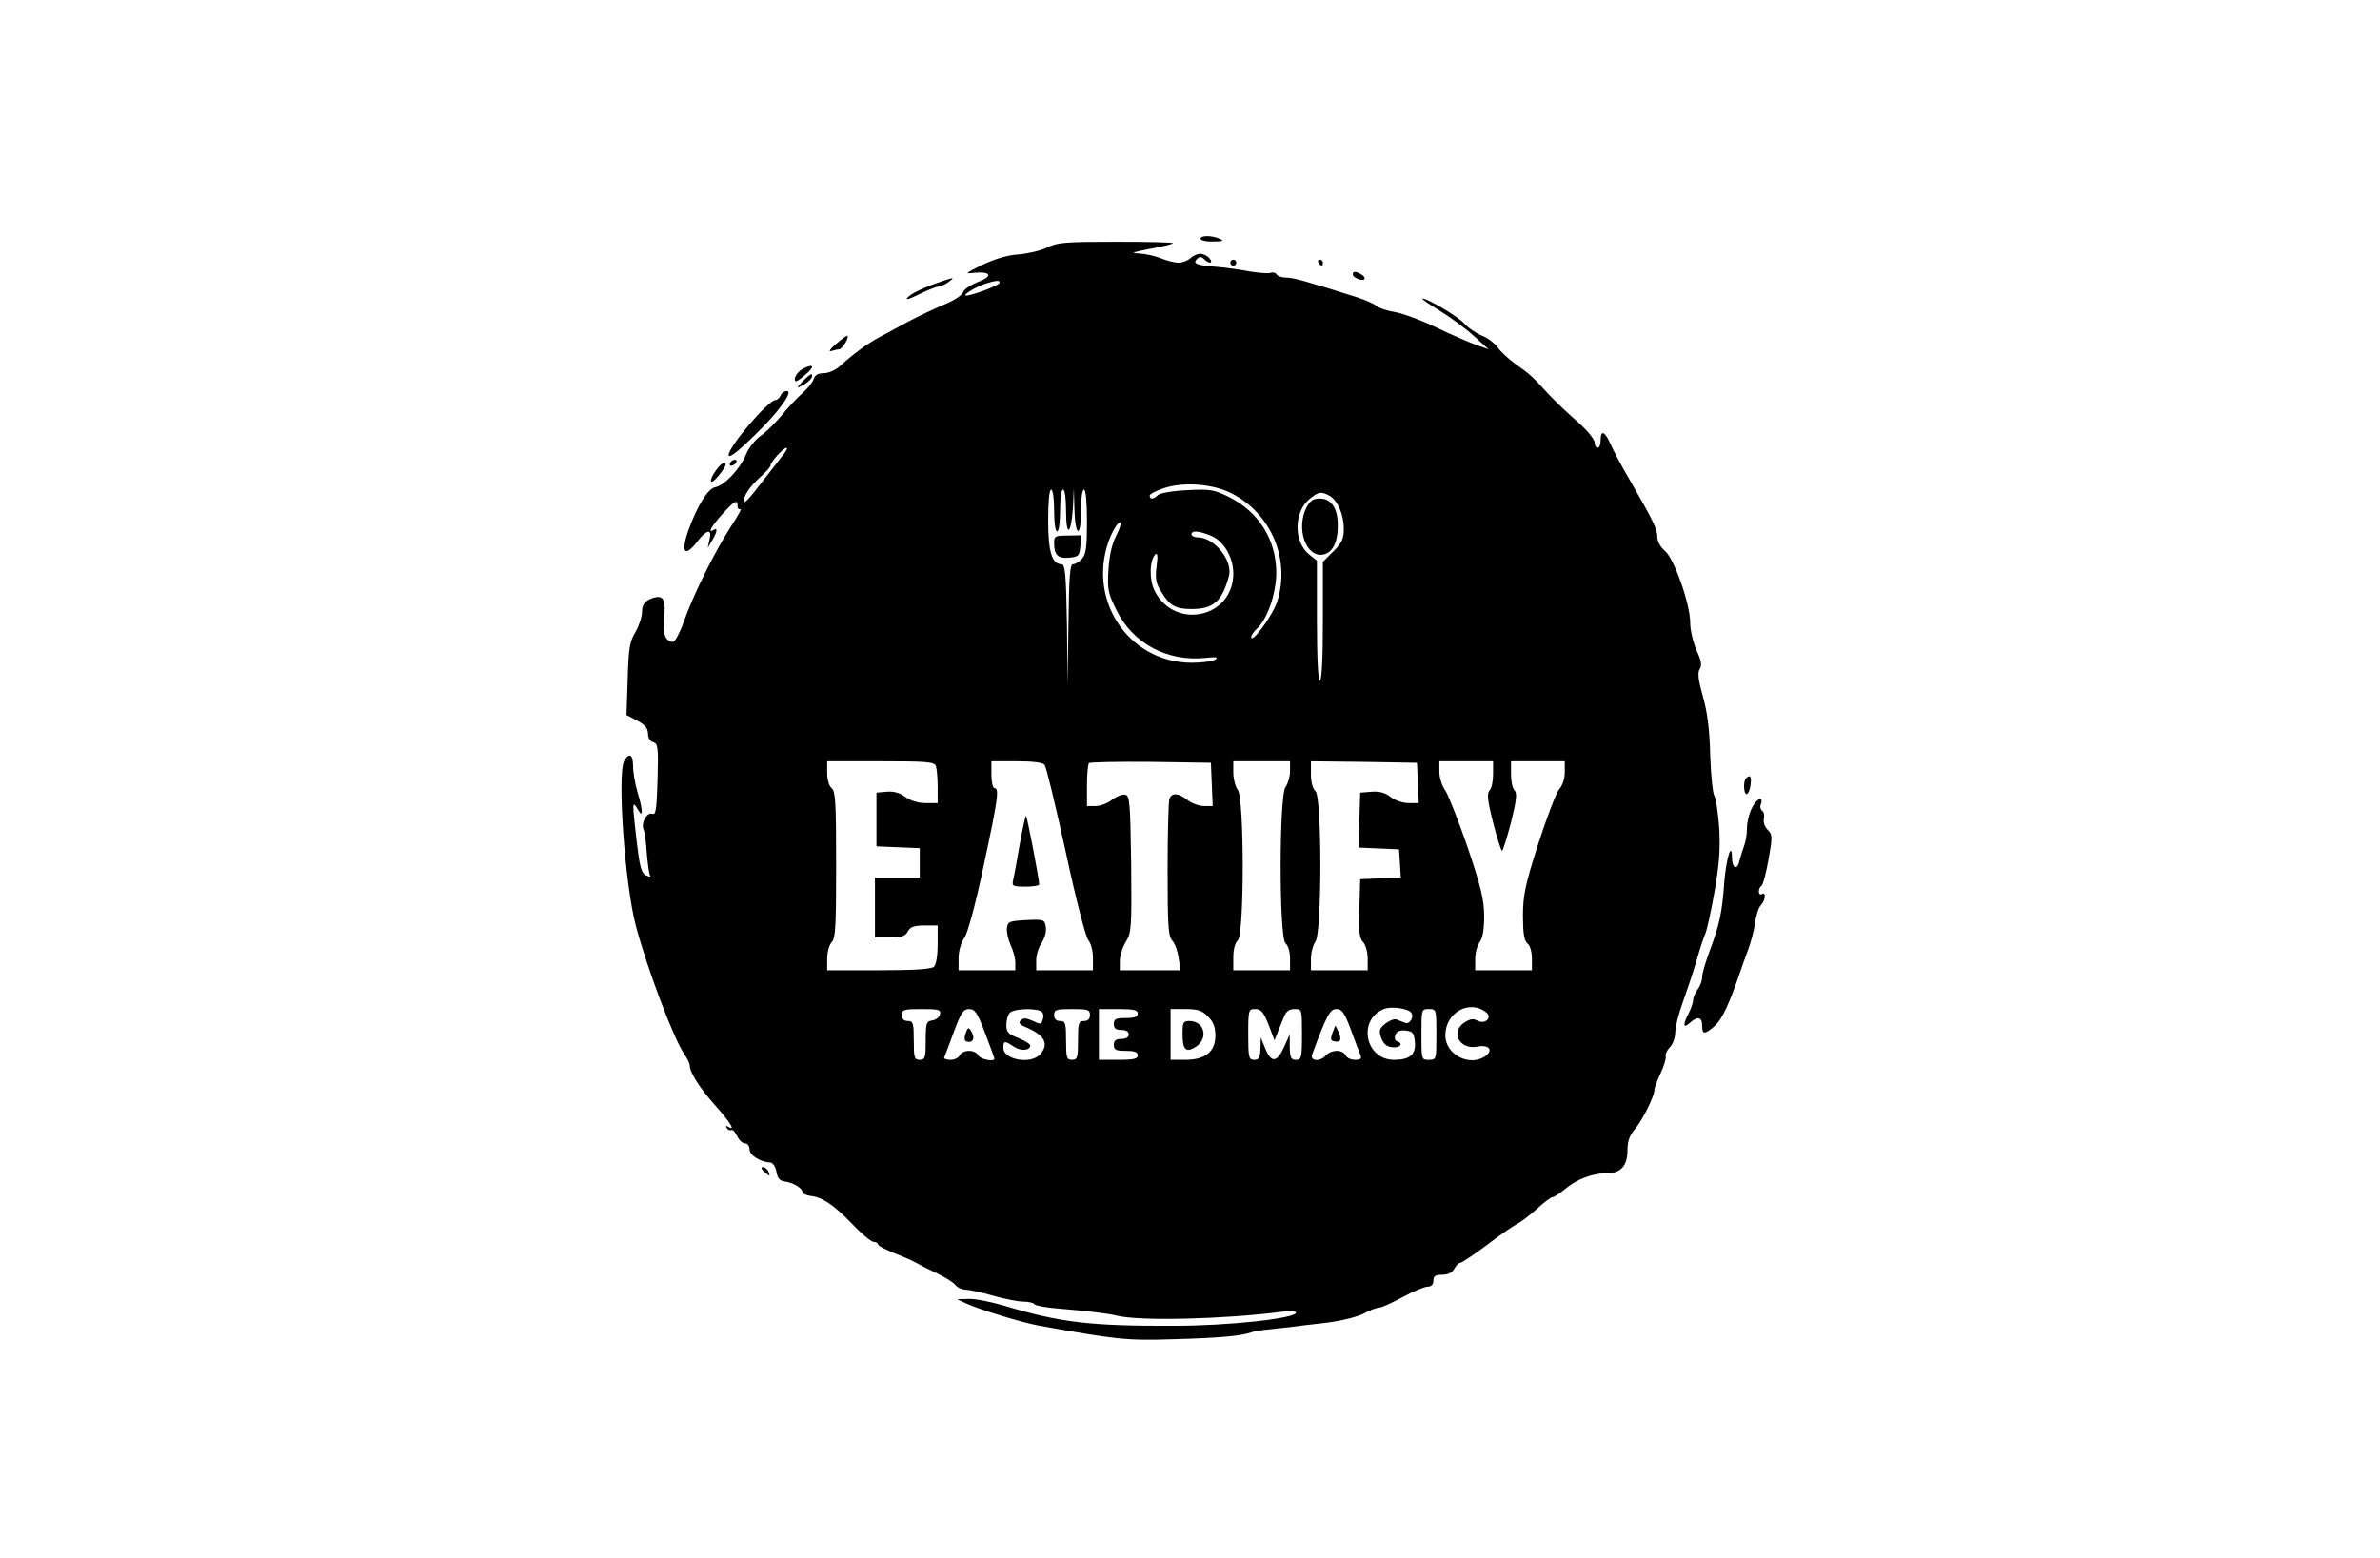 <?xml version="1.0" standalone="no"?>
<!DOCTYPE svg PUBLIC "-//W3C//DTD SVG 20010904//EN"
 "http://www.w3.org/TR/2001/REC-SVG-20010904/DTD/svg10.dtd">
<svg version="1.0" xmlns="http://www.w3.org/2000/svg"
 width="797pt" height="522pt" viewBox="0 0 797 522"
 preserveAspectRatio="xMidYMid meet">

<g transform="translate(0,522) scale(0.1,-0.1)"
fill="#000000" stroke="none">
<path d="M4020 4420 c0 -5 19 -10 43 -9 32 0 37 2 22 9 -28 12 -65 12 -65 0z"/>
<path d="M3507 4391 c-20 -10 -62 -20 -94 -23 -37 -2 -81 -15 -123 -35 -57
-28 -61 -31 -30 -27 58 6 67 -11 16 -30 -25 -10 -48 -25 -51 -35 -3 -10 -31
-28 -63 -41 -31 -13 -86 -39 -122 -58 -36 -20 -80 -43 -98 -53 -36 -19 -89
-58 -129 -95 -14 -13 -38 -24 -54 -24 -19 0 -30 -6 -34 -19 -3 -11 -20 -32
-38 -48 -18 -16 -49 -49 -70 -75 -21 -25 -52 -56 -70 -68 -18 -13 -41 -41 -50
-65 -20 -47 -72 -102 -102 -107 -24 -4 -60 -62 -90 -145 -26 -74 -12 -92 30
-37 32 41 50 44 41 7 l-6 -28 15 25 c17 29 19 44 5 35 -22 -13 -8 12 29 53 41
45 51 51 51 26 0 -8 5 -12 10 -9 6 4 -10 -25 -35 -63 -53 -83 -124 -225 -156
-317 -13 -36 -29 -65 -35 -65 -26 0 -37 30 -30 85 7 62 -5 77 -50 57 -17 -9
-24 -20 -24 -41 0 -17 -10 -47 -22 -68 -20 -33 -23 -55 -26 -158 l-4 -120 36
-19 c26 -14 36 -26 36 -44 0 -14 7 -26 18 -28 15 -5 17 -18 14 -125 -3 -100
-6 -120 -17 -115 -18 7 -39 -30 -30 -52 4 -9 9 -46 11 -81 3 -36 8 -69 11 -74
3 -5 -3 -4 -14 1 -16 9 -21 30 -31 114 -15 129 -15 139 3 108 19 -34 19 -7 0
56 -8 27 -15 66 -15 87 0 40 -13 48 -30 18 -23 -45 2 -410 39 -551 37 -141
127 -380 163 -432 10 -14 18 -31 18 -38 0 -23 35 -77 86 -134 50 -56 69 -87
42 -70 -7 4 -8 3 -4 -5 4 -6 11 -9 15 -6 5 2 13 -7 19 -20 7 -14 18 -25 27
-25 8 0 15 -9 15 -20 0 -20 37 -43 70 -44 8 -1 17 -14 20 -31 4 -22 11 -31 30
-33 27 -4 57 -22 58 -36 1 -5 13 -10 26 -12 40 -4 78 -30 139 -93 32 -34 65
-61 73 -61 8 0 14 -4 14 -8 0 -5 26 -18 58 -31 31 -12 64 -27 72 -32 8 -5 38
-20 65 -33 28 -13 57 -31 64 -40 7 -9 23 -16 35 -16 11 0 53 -9 91 -20 39 -11
84 -20 102 -20 17 0 34 -4 37 -9 3 -4 38 -11 78 -14 106 -9 170 -17 198 -24
79 -19 357 -12 553 13 26 3 47 2 47 -3 0 -19 -224 -44 -410 -44 -276 -1 -381
11 -566 67 -44 13 -98 24 -120 23 l-39 -1 30 -14 c43 -20 187 -64 242 -74 261
-47 295 -51 451 -46 151 4 230 11 262 23 8 3 31 7 50 9 19 2 53 6 75 8 22 3
78 10 125 15 49 6 102 19 125 30 21 12 46 21 54 21 8 0 43 16 78 35 35 19 73
35 83 35 13 0 20 7 20 20 0 16 7 20 30 20 19 0 33 7 40 20 6 11 15 20 20 20 5
0 44 26 87 58 43 33 89 65 103 72 14 7 44 30 67 51 24 22 47 39 52 39 5 0 24
12 42 27 39 33 91 53 140 53 47 0 69 25 69 78 0 29 7 49 25 70 26 31 64 108
65 130 0 7 9 32 21 57 11 24 19 50 17 57 -2 6 4 20 14 30 10 10 18 33 18 51 0
17 12 64 26 102 14 39 35 102 46 140 11 39 24 77 28 86 5 9 19 72 31 140 17
97 20 144 16 218 -4 51 -11 99 -16 105 -5 6 -12 68 -14 136 -2 88 -10 147 -25
199 -15 54 -18 78 -10 90 8 13 5 29 -11 63 -11 26 -21 67 -21 92 0 63 -54 216
-85 241 -15 13 -25 31 -25 46 0 27 -15 57 -94 194 -26 44 -54 97 -63 118 -19
43 -33 48 -33 12 0 -14 -4 -25 -10 -25 -5 0 -10 8 -10 18 0 10 -25 41 -56 68
-31 27 -73 67 -93 88 -62 67 -65 71 -114 105 -26 19 -54 45 -62 58 -9 12 -31
30 -51 38 -20 8 -48 27 -62 43 -25 25 -121 82 -139 82 -5 0 21 -18 57 -40 36
-22 88 -60 115 -85 l50 -45 -40 14 c-22 8 -83 34 -135 59 -52 25 -115 48 -140
52 -25 4 -52 13 -60 20 -8 7 -37 20 -65 29 -168 53 -213 66 -237 66 -15 0 -30
5 -33 11 -4 6 -13 8 -21 5 -7 -3 -39 0 -71 5 -32 6 -80 13 -108 15 -67 5 -82
11 -67 26 9 9 15 9 24 0 17 -17 33 -15 18 3 -7 8 -21 15 -31 15 -9 0 -24 -7
-33 -15 -8 -8 -26 -15 -39 -15 -14 0 -41 7 -60 15 -20 8 -53 15 -74 16 -29 1
-20 4 36 15 40 7 76 16 79 19 3 3 -82 5 -189 5 -171 0 -199 -2 -232 -19z
m-161 -120 c-6 -9 -91 -41 -110 -41 -15 0 24 25 59 38 38 13 58 15 51 3z
m-730 -583 c-14 -18 -47 -61 -74 -95 -26 -35 -48 -59 -50 -54 -5 16 18 51 54
83 19 17 34 34 34 38 0 12 43 60 54 60 5 0 -3 -15 -18 -32z m1509 -121 c133
-68 198 -224 151 -365 -16 -46 -85 -140 -86 -116 0 6 9 19 19 28 35 32 64 116
65 186 0 113 -59 206 -160 256 -49 24 -62 26 -139 22 -47 -2 -91 -10 -97 -16
-15 -15 -28 -16 -28 -2 0 5 21 16 48 25 68 22 165 14 227 -18z m-595 -57 c0
-40 4 -70 10 -70 6 0 10 30 10 70 0 40 4 70 10 70 6 0 10 -31 10 -72 0 -90 17
-80 23 12 l3 65 2 -72 c3 -94 22 -96 22 -3 0 40 4 70 10 70 6 0 10 -42 10
-107 0 -85 -3 -110 -17 -125 -9 -10 -22 -18 -30 -18 -10 0 -13 -41 -15 -202
l-3 -203 -2 203 c-3 167 -6 202 -18 202 -32 0 -45 41 -45 147 0 62 4 103 10
103 6 0 10 -30 10 -70z m921 50 c28 -15 49 -63 49 -111 0 -34 -6 -47 -35 -76
l-35 -35 0 -199 c0 -126 -4 -199 -10 -199 -6 0 -10 74 -10 201 l0 201 -25 20
c-54 42 -53 145 2 188 29 23 37 24 64 10z m-712 -132 c-15 -28 -24 -68 -27
-116 -4 -66 -2 -78 27 -136 54 -111 169 -172 295 -160 38 4 47 3 36 -5 -8 -6
-44 -11 -80 -11 -217 1 -357 222 -270 426 11 24 24 44 30 44 6 0 1 -19 -11
-42z m315 -2 c44 -18 76 -72 76 -127 0 -148 -195 -191 -263 -59 -19 37 -18
103 2 123 7 7 9 -5 4 -40 -5 -42 -2 -58 17 -87 27 -45 47 -56 100 -56 73 0
102 25 125 109 15 52 -48 131 -104 131 -12 0 -21 5 -21 10 0 14 25 12 64 -4z
m-920 -772 c3 -9 6 -40 6 -70 l0 -54 -40 0 c-26 0 -51 8 -69 21 -19 14 -39 19
-62 17 l-34 -3 0 -90 0 -90 73 -3 72 -3 0 -49 0 -50 -75 0 -75 0 0 -100 0
-100 50 0 c39 0 52 4 60 20 8 15 21 20 55 20 l45 0 0 -63 c0 -36 -5 -68 -12
-75 -8 -8 -64 -12 -185 -12 l-173 0 0 39 c0 22 7 46 15 55 13 12 15 55 15 259
0 205 -2 247 -15 257 -9 7 -15 29 -15 51 l0 39 179 0 c154 0 180 -2 185 -16z
m364 4 c6 -7 37 -138 71 -292 34 -159 67 -286 76 -296 8 -9 15 -35 15 -58 l0
-42 -95 0 -95 0 0 33 c0 17 8 45 19 60 10 16 16 38 13 53 -4 24 -7 25 -66 22
-55 -3 -61 -5 -64 -26 -2 -13 4 -38 12 -57 9 -18 16 -45 16 -59 l0 -26 -95 0
-95 0 0 40 c0 24 8 52 19 68 12 17 37 110 65 242 48 224 53 260 36 260 -5 0
-10 20 -10 45 l0 45 84 0 c55 0 87 -4 94 -12z m560 -65 l3 -73 -29 0 c-16 0
-41 9 -55 20 -30 24 -53 26 -61 4 -3 -9 -6 -115 -6 -237 0 -187 2 -223 16
-238 9 -10 18 -36 21 -58 l6 -41 -102 0 -101 0 0 31 c0 18 9 46 20 64 19 31
20 47 18 261 -3 209 -5 229 -20 232 -10 2 -30 -6 -44 -17 -15 -12 -40 -21 -55
-21 l-29 0 0 68 c0 38 3 72 7 76 4 3 97 5 207 4 l201 -3 3 -72z m262 44 c0
-18 -7 -42 -15 -53 -22 -29 -22 -506 0 -524 9 -7 15 -29 15 -51 l0 -39 -95 0
-95 0 0 44 c0 26 6 48 15 56 22 18 22 475 0 504 -8 11 -15 37 -15 58 l0 38 95
0 95 0 0 -33z m428 -39 l3 -68 -34 0 c-19 0 -46 9 -61 21 -18 14 -37 19 -63
17 l-38 -3 -3 -92 -3 -92 68 -3 68 -3 3 -47 3 -47 -68 -3 -68 -3 -3 -98 c-2
-77 0 -101 13 -113 8 -9 15 -33 15 -55 l0 -39 -95 0 -95 0 0 38 c0 21 7 47 15
58 22 29 22 486 0 504 -9 8 -15 30 -15 56 l0 44 178 -2 177 -3 3 -67z m252 29
c0 -24 -5 -48 -12 -55 -9 -9 -7 -33 12 -107 13 -52 27 -95 30 -95 3 0 16 43
30 95 18 73 21 98 12 107 -7 7 -12 31 -12 55 l0 43 90 0 90 0 0 -37 c0 -22 -8
-45 -19 -57 -10 -12 -41 -94 -70 -183 -44 -138 -51 -173 -51 -241 0 -58 4 -83
15 -92 9 -7 15 -29 15 -51 l0 -39 -95 0 -95 0 0 38 c0 20 7 46 15 56 10 13 15
43 15 86 0 55 -10 97 -55 231 -31 90 -65 176 -75 191 -11 15 -20 43 -20 63 l0
35 90 0 90 0 0 -43z m-276 -797 c14 -13 -2 -43 -19 -36 -8 3 -21 8 -28 11 -8
3 -24 -3 -38 -14 -20 -16 -22 -23 -14 -47 8 -21 18 -30 38 -32 26 -3 38 13 15
20 -7 3 -9 12 -5 22 5 12 15 16 34 14 24 -3 28 -8 31 -38 4 -42 -16 -60 -70
-60 -96 0 -123 134 -34 170 22 10 75 3 90 -10z m254 -2 c20 -17 -5 -40 -30
-27 -15 8 -25 6 -44 -6 -48 -31 -17 -92 42 -81 39 8 56 -11 29 -31 -53 -38
-135 4 -135 69 0 77 82 122 138 76z m-1830 -5 c-2 -10 -13 -19 -26 -21 -20 -3
-22 -9 -22 -68 0 -57 -2 -64 -20 -64 -18 0 -20 7 -20 65 0 58 -2 65 -20 65
-13 0 -20 7 -20 20 0 18 7 20 66 20 57 0 65 -2 62 -17z m151 -64 c17 -44 31
-83 31 -85 0 -12 -49 -2 -54 11 -3 8 -17 15 -31 15 -14 0 -28 -7 -31 -15 -4
-8 -17 -15 -31 -15 -14 0 -23 4 -21 8 2 4 16 42 32 85 24 65 32 77 51 77 20 0
28 -12 54 -81z m184 75 c9 -3 13 -13 10 -25 -6 -22 -5 -22 -38 -7 -19 8 -28 9
-37 0 -8 -8 -4 -14 18 -23 63 -27 78 -56 47 -91 -31 -34 -123 -18 -123 22 0
24 4 25 35 4 24 -16 55 -13 55 4 0 5 -18 16 -40 25 -34 13 -40 20 -40 44 0 16
5 34 12 41 12 12 75 16 101 6z m167 -14 c0 -13 -7 -20 -20 -20 -18 0 -20 -7
-20 -65 0 -58 -2 -65 -20 -65 -18 0 -20 7 -20 65 0 58 -2 65 -20 65 -13 0 -20
7 -20 20 0 18 7 20 60 20 53 0 60 -2 60 -20z m160 5 c0 -11 -11 -15 -40 -15
-33 0 -40 -3 -40 -20 0 -15 7 -20 25 -20 16 0 25 -6 25 -15 0 -9 -9 -15 -25
-15 -18 0 -25 -5 -25 -20 0 -17 7 -20 40 -20 29 0 40 -4 40 -15 0 -12 -14 -15
-65 -15 l-65 0 0 85 0 85 65 0 c51 0 65 -3 65 -15z m235 -10 c18 -17 25 -35
25 -64 0 -54 -34 -81 -101 -81 l-49 0 0 85 0 85 50 0 c41 0 56 -5 75 -25z
m203 -27 l20 -53 11 28 c6 15 15 38 21 52 7 17 17 25 35 25 25 0 25 -1 25 -85
0 -78 -2 -85 -20 -85 -17 0 -20 7 -21 43 l0 42 -19 -42 c-24 -53 -43 -54 -63
-5 l-15 37 -1 -37 c-1 -31 -5 -38 -21 -38 -18 0 -20 7 -20 85 0 83 1 85 24 85
19 0 27 -10 44 -52z m275 -15 c14 -38 28 -76 32 -85 6 -14 2 -18 -18 -18 -14
0 -27 7 -31 15 -3 8 -16 15 -29 15 -14 0 -30 -7 -37 -15 -18 -22 -54 -20 -46
3 49 132 60 152 81 152 19 0 27 -12 48 -67z m287 -18 c0 -84 0 -85 -25 -85
-25 0 -25 1 -25 85 0 84 0 85 25 85 25 0 25 -1 25 -85z"/>
<path d="M3530 3401 c0 -40 13 -53 51 -49 31 3 34 6 37 39 l3 36 -45 -1 c-43
0 -46 -2 -46 -25z"/>
<path d="M4375 3520 c-35 -69 -3 -165 53 -158 33 4 52 39 52 98 0 58 -22 90
-60 90 -23 0 -33 -7 -45 -30z"/>
<path d="M3415 2393 c-9 -54 -19 -108 -22 -120 -5 -21 -2 -23 41 -23 25 0 46
3 46 8 0 16 -40 226 -44 229 -2 2 -11 -40 -21 -94z"/>
<path d="M3236 1765 c-10 -26 -7 -35 9 -35 17 0 19 18 6 38 -7 11 -10 10 -15
-3z"/>
<path d="M3960 1756 c0 -53 12 -64 45 -42 43 28 28 86 -22 86 -21 0 -23 -5
-23 -44z"/>
<path d="M4462 1760 c-7 -19 -6 -26 5 -28 22 -5 27 5 16 30 l-11 23 -10 -25z"/>
<path d="M4120 4340 c0 -5 5 -10 10 -10 6 0 10 5 10 10 0 6 -4 10 -10 10 -5 0
-10 -4 -10 -10z"/>
<path d="M4415 4340 c3 -5 8 -10 11 -10 2 0 4 5 4 10 0 6 -5 10 -11 10 -5 0
-7 -4 -4 -10z"/>
<path d="M4530 4301 c0 -11 31 -24 39 -16 3 3 -1 10 -9 15 -19 12 -30 12 -30
1z"/>
<path d="M3155 4278 c-65 -22 -106 -42 -117 -56 -7 -8 10 -3 39 12 29 14 58
26 66 26 7 0 22 7 33 15 22 16 20 17 -21 3z"/>
<path d="M2800 4068 c-19 -16 -27 -27 -17 -24 10 3 23 6 27 6 10 0 34 39 28
45 -2 2 -19 -10 -38 -27z"/>
<path d="M2693 3987 c-21 -9 -38 -35 -29 -44 2 -2 17 7 32 21 32 27 31 39 -3
23z"/>
<path d="M2689 3944 c-23 -25 -23 -26 -2 -15 23 12 38 29 31 37 -3 2 -15 -8
-29 -22z"/>
<path d="M2614 3895 c-4 -8 -11 -15 -17 -15 -24 0 -157 -156 -157 -184 0 -13
29 9 90 69 76 73 128 145 105 145 -9 0 -18 -7 -21 -15z"/>
<path d="M2445 3670 c-3 -5 -2 -10 4 -10 5 0 13 5 16 10 3 6 2 10 -4 10 -5 0
-13 -4 -16 -10z"/>
<path d="M2398 3645 c-27 -37 -21 -54 7 -20 14 17 25 33 25 38 0 14 -15 6 -32
-18z"/>
<path d="M5847 2613 c-10 -10 -8 -53 2 -53 5 0 11 14 13 30 4 29 -1 37 -15 23z"/>
<path d="M5867 2514 c-10 -19 -17 -50 -17 -69 0 -19 -4 -44 -9 -57 -5 -13 -12
-36 -16 -51 -7 -34 -25 -26 -25 11 -1 58 -20 -7 -26 -85 -7 -99 -16 -141 -48
-226 -14 -37 -26 -78 -26 -90 0 -12 -7 -31 -15 -41 -8 -11 -15 -27 -15 -35 0
-9 -7 -29 -15 -45 -20 -38 -19 -53 3 -33 26 24 42 21 42 -8 0 -29 7 -31 36 -7
26 21 45 57 78 148 13 38 31 89 40 113 9 24 20 64 23 90 4 25 12 52 20 59 15
16 18 46 3 37 -5 -3 -10 0 -10 9 0 8 4 16 8 18 5 2 16 41 24 87 14 79 14 85
-3 102 -10 10 -15 26 -12 37 2 11 0 23 -6 26 -5 4 -8 13 -5 20 12 31 -14 22
-29 -10z"/>
<path d="M2550 1306 c0 -2 7 -9 15 -16 13 -11 14 -10 9 4 -5 14 -24 23 -24 12z"/>
</g>
</svg>
